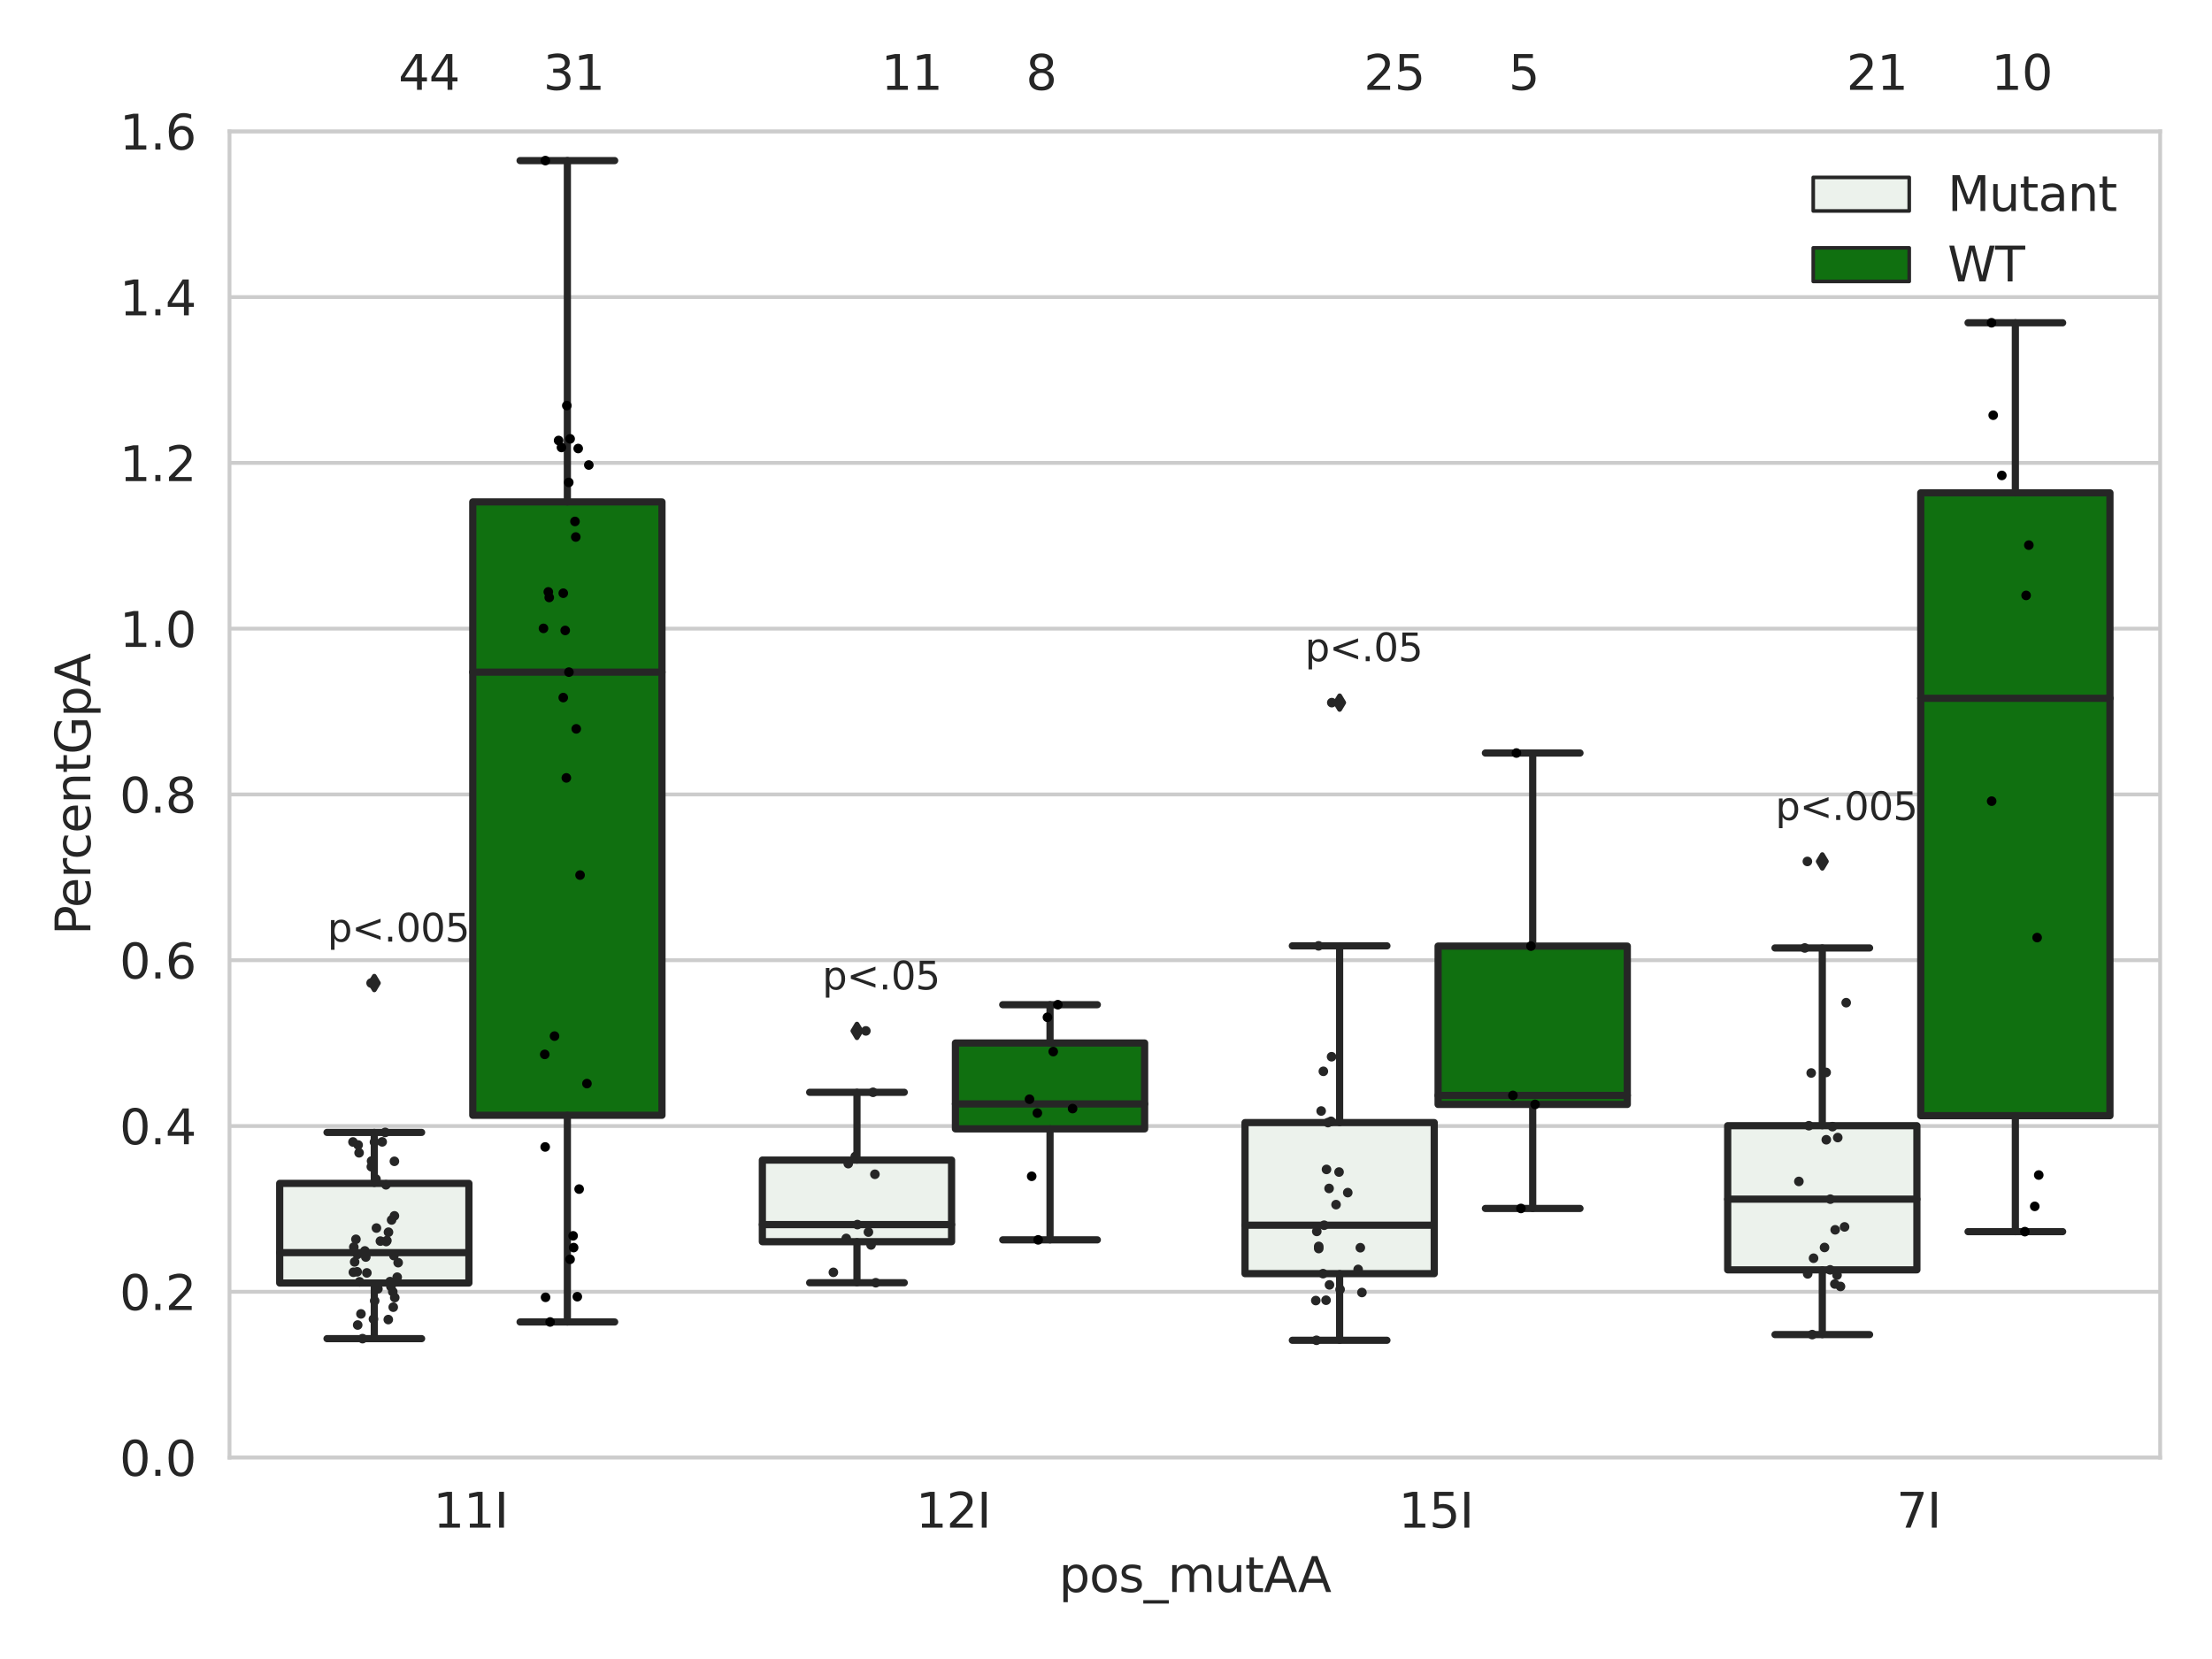 <?xml version="1.0" encoding="utf-8" standalone="no"?>
<!DOCTYPE svg PUBLIC "-//W3C//DTD SVG 1.1//EN"
  "http://www.w3.org/Graphics/SVG/1.1/DTD/svg11.dtd">
<svg xmlns:xlink="http://www.w3.org/1999/xlink" width="460.8pt" height="345.6pt" viewBox="0 0 460.8 345.6" xmlns="http://www.w3.org/2000/svg" version="1.1">
 <defs>
  <style type="text/css">*{stroke-linejoin: round; stroke-linecap: butt}</style>
 </defs>
 <g id="figure_1">
  <g id="patch_1">
   <path d="M 0 345.6 
L 460.8 345.6 
L 460.8 0 
L 0 0 
z
" style="fill: #ffffff"/>
  </g>
  <g id="axes_1">
   <g id="patch_2">
    <path d="M 47.81 303.64 
L 450 303.64 
L 450 27.354 
L 47.81 27.354 
z
" style="fill: #ffffff"/>
   </g>
   <g id="matplotlib.axis_1">
    <g id="xtick_1">
     <g id="text_1">
      <!-- 11I -->
      <g style="fill: #262626" transform="translate(90.246 318.238)scale(0.1 -0.1)">
       <defs>
        <path id="DejaVuSans-31" d="M 794 531 
L 1825 531 
L 1825 4091 
L 703 3866 
L 703 4441 
L 1819 4666 
L 2450 4666 
L 2450 531 
L 3481 531 
L 3481 0 
L 794 0 
L 794 531 
z
" transform="scale(0.016)"/>
        <path id="DejaVuSans-49" d="M 628 4666 
L 1259 4666 
L 1259 0 
L 628 0 
L 628 4666 
z
" transform="scale(0.016)"/>
       </defs>
       <use xlink:href="#DejaVuSans-31"/>
       <use xlink:href="#DejaVuSans-31" x="63.623"/>
       <use xlink:href="#DejaVuSans-49" x="127.246"/>
      </g>
     </g>
    </g>
    <g id="xtick_2">
     <g id="text_2">
      <!-- 12I -->
      <g style="fill: #262626" transform="translate(190.794 318.238)scale(0.1 -0.1)">
       <defs>
        <path id="DejaVuSans-32" d="M 1228 531 
L 3431 531 
L 3431 0 
L 469 0 
L 469 531 
Q 828 903 1448 1529 
Q 2069 2156 2228 2338 
Q 2531 2678 2651 2914 
Q 2772 3150 2772 3378 
Q 2772 3750 2511 3984 
Q 2250 4219 1831 4219 
Q 1534 4219 1204 4116 
Q 875 4013 500 3803 
L 500 4441 
Q 881 4594 1212 4672 
Q 1544 4750 1819 4750 
Q 2544 4750 2975 4387 
Q 3406 4025 3406 3419 
Q 3406 3131 3298 2873 
Q 3191 2616 2906 2266 
Q 2828 2175 2409 1742 
Q 1991 1309 1228 531 
z
" transform="scale(0.016)"/>
       </defs>
       <use xlink:href="#DejaVuSans-31"/>
       <use xlink:href="#DejaVuSans-32" x="63.623"/>
       <use xlink:href="#DejaVuSans-49" x="127.246"/>
      </g>
     </g>
    </g>
    <g id="xtick_3">
     <g id="text_3">
      <!-- 15I -->
      <g style="fill: #262626" transform="translate(291.341 318.238)scale(0.1 -0.1)">
       <defs>
        <path id="DejaVuSans-35" d="M 691 4666 
L 3169 4666 
L 3169 4134 
L 1269 4134 
L 1269 2991 
Q 1406 3038 1543 3061 
Q 1681 3084 1819 3084 
Q 2600 3084 3056 2656 
Q 3513 2228 3513 1497 
Q 3513 744 3044 326 
Q 2575 -91 1722 -91 
Q 1428 -91 1123 -41 
Q 819 9 494 109 
L 494 744 
Q 775 591 1075 516 
Q 1375 441 1709 441 
Q 2250 441 2565 725 
Q 2881 1009 2881 1497 
Q 2881 1984 2565 2268 
Q 2250 2553 1709 2553 
Q 1456 2553 1204 2497 
Q 953 2441 691 2322 
L 691 4666 
z
" transform="scale(0.016)"/>
       </defs>
       <use xlink:href="#DejaVuSans-31"/>
       <use xlink:href="#DejaVuSans-35" x="63.623"/>
       <use xlink:href="#DejaVuSans-49" x="127.246"/>
      </g>
     </g>
    </g>
    <g id="xtick_4">
     <g id="text_4">
      <!-- 7I -->
      <g style="fill: #262626" transform="translate(395.07 318.238)scale(0.1 -0.1)">
       <defs>
        <path id="DejaVuSans-37" d="M 525 4666 
L 3525 4666 
L 3525 4397 
L 1831 0 
L 1172 0 
L 2766 4134 
L 525 4134 
L 525 4666 
z
" transform="scale(0.016)"/>
       </defs>
       <use xlink:href="#DejaVuSans-37"/>
       <use xlink:href="#DejaVuSans-49" x="63.623"/>
      </g>
     </g>
    </g>
    <g id="text_5">
     <!-- pos_mutAA -->
     <g style="fill: #262626" transform="translate(220.589 331.638)scale(0.1 -0.1)">
      <defs>
       <path id="DejaVuSans-70" d="M 1159 525 
L 1159 -1331 
L 581 -1331 
L 581 3500 
L 1159 3500 
L 1159 2969 
Q 1341 3281 1617 3432 
Q 1894 3584 2278 3584 
Q 2916 3584 3314 3078 
Q 3713 2572 3713 1747 
Q 3713 922 3314 415 
Q 2916 -91 2278 -91 
Q 1894 -91 1617 61 
Q 1341 213 1159 525 
z
M 3116 1747 
Q 3116 2381 2855 2742 
Q 2594 3103 2138 3103 
Q 1681 3103 1420 2742 
Q 1159 2381 1159 1747 
Q 1159 1113 1420 752 
Q 1681 391 2138 391 
Q 2594 391 2855 752 
Q 3116 1113 3116 1747 
z
" transform="scale(0.016)"/>
       <path id="DejaVuSans-6f" d="M 1959 3097 
Q 1497 3097 1228 2736 
Q 959 2375 959 1747 
Q 959 1119 1226 758 
Q 1494 397 1959 397 
Q 2419 397 2687 759 
Q 2956 1122 2956 1747 
Q 2956 2369 2687 2733 
Q 2419 3097 1959 3097 
z
M 1959 3584 
Q 2709 3584 3137 3096 
Q 3566 2609 3566 1747 
Q 3566 888 3137 398 
Q 2709 -91 1959 -91 
Q 1206 -91 779 398 
Q 353 888 353 1747 
Q 353 2609 779 3096 
Q 1206 3584 1959 3584 
z
" transform="scale(0.016)"/>
       <path id="DejaVuSans-73" d="M 2834 3397 
L 2834 2853 
Q 2591 2978 2328 3040 
Q 2066 3103 1784 3103 
Q 1356 3103 1142 2972 
Q 928 2841 928 2578 
Q 928 2378 1081 2264 
Q 1234 2150 1697 2047 
L 1894 2003 
Q 2506 1872 2764 1633 
Q 3022 1394 3022 966 
Q 3022 478 2636 193 
Q 2250 -91 1575 -91 
Q 1294 -91 989 -36 
Q 684 19 347 128 
L 347 722 
Q 666 556 975 473 
Q 1284 391 1588 391 
Q 1994 391 2212 530 
Q 2431 669 2431 922 
Q 2431 1156 2273 1281 
Q 2116 1406 1581 1522 
L 1381 1569 
Q 847 1681 609 1914 
Q 372 2147 372 2553 
Q 372 3047 722 3315 
Q 1072 3584 1716 3584 
Q 2034 3584 2315 3537 
Q 2597 3491 2834 3397 
z
" transform="scale(0.016)"/>
       <path id="DejaVuSans-5f" d="M 3263 -1063 
L 3263 -1509 
L -63 -1509 
L -63 -1063 
L 3263 -1063 
z
" transform="scale(0.016)"/>
       <path id="DejaVuSans-6d" d="M 3328 2828 
Q 3544 3216 3844 3400 
Q 4144 3584 4550 3584 
Q 5097 3584 5394 3201 
Q 5691 2819 5691 2113 
L 5691 0 
L 5113 0 
L 5113 2094 
Q 5113 2597 4934 2840 
Q 4756 3084 4391 3084 
Q 3944 3084 3684 2787 
Q 3425 2491 3425 1978 
L 3425 0 
L 2847 0 
L 2847 2094 
Q 2847 2600 2669 2842 
Q 2491 3084 2119 3084 
Q 1678 3084 1418 2786 
Q 1159 2488 1159 1978 
L 1159 0 
L 581 0 
L 581 3500 
L 1159 3500 
L 1159 2956 
Q 1356 3278 1631 3431 
Q 1906 3584 2284 3584 
Q 2666 3584 2933 3390 
Q 3200 3197 3328 2828 
z
" transform="scale(0.016)"/>
       <path id="DejaVuSans-75" d="M 544 1381 
L 544 3500 
L 1119 3500 
L 1119 1403 
Q 1119 906 1312 657 
Q 1506 409 1894 409 
Q 2359 409 2629 706 
Q 2900 1003 2900 1516 
L 2900 3500 
L 3475 3500 
L 3475 0 
L 2900 0 
L 2900 538 
Q 2691 219 2414 64 
Q 2138 -91 1772 -91 
Q 1169 -91 856 284 
Q 544 659 544 1381 
z
M 1991 3584 
L 1991 3584 
z
" transform="scale(0.016)"/>
       <path id="DejaVuSans-74" d="M 1172 4494 
L 1172 3500 
L 2356 3500 
L 2356 3053 
L 1172 3053 
L 1172 1153 
Q 1172 725 1289 603 
Q 1406 481 1766 481 
L 2356 481 
L 2356 0 
L 1766 0 
Q 1100 0 847 248 
Q 594 497 594 1153 
L 594 3053 
L 172 3053 
L 172 3500 
L 594 3500 
L 594 4494 
L 1172 4494 
z
" transform="scale(0.016)"/>
       <path id="DejaVuSans-41" d="M 2188 4044 
L 1331 1722 
L 3047 1722 
L 2188 4044 
z
M 1831 4666 
L 2547 4666 
L 4325 0 
L 3669 0 
L 3244 1197 
L 1141 1197 
L 716 0 
L 50 0 
L 1831 4666 
z
" transform="scale(0.016)"/>
      </defs>
      <use xlink:href="#DejaVuSans-70"/>
      <use xlink:href="#DejaVuSans-6f" x="63.477"/>
      <use xlink:href="#DejaVuSans-73" x="124.658"/>
      <use xlink:href="#DejaVuSans-5f" x="176.758"/>
      <use xlink:href="#DejaVuSans-6d" x="226.758"/>
      <use xlink:href="#DejaVuSans-75" x="324.17"/>
      <use xlink:href="#DejaVuSans-74" x="387.549"/>
      <use xlink:href="#DejaVuSans-41" x="426.758"/>
      <use xlink:href="#DejaVuSans-41" x="497.916"/>
     </g>
    </g>
   </g>
   <g id="matplotlib.axis_2">
    <g id="ytick_1">
     <g id="line2d_1">
      <path d="M 47.81 303.64 
L 450 303.64 
" clip-path="url(#pee299636f4)" style="fill: none; stroke: #cccccc; stroke-width: 0.8; stroke-linecap: round"/>
     </g>
     <g id="text_6">
      <!-- 0.0 -->
      <g style="fill: #262626" transform="translate(24.907 307.439)scale(0.1 -0.1)">
       <defs>
        <path id="DejaVuSans-30" d="M 2034 4250 
Q 1547 4250 1301 3770 
Q 1056 3291 1056 2328 
Q 1056 1369 1301 889 
Q 1547 409 2034 409 
Q 2525 409 2770 889 
Q 3016 1369 3016 2328 
Q 3016 3291 2770 3770 
Q 2525 4250 2034 4250 
z
M 2034 4750 
Q 2819 4750 3233 4129 
Q 3647 3509 3647 2328 
Q 3647 1150 3233 529 
Q 2819 -91 2034 -91 
Q 1250 -91 836 529 
Q 422 1150 422 2328 
Q 422 3509 836 4129 
Q 1250 4750 2034 4750 
z
" transform="scale(0.016)"/>
        <path id="DejaVuSans-2e" d="M 684 794 
L 1344 794 
L 1344 0 
L 684 0 
L 684 794 
z
" transform="scale(0.016)"/>
       </defs>
       <use xlink:href="#DejaVuSans-30"/>
       <use xlink:href="#DejaVuSans-2e" x="63.623"/>
       <use xlink:href="#DejaVuSans-30" x="95.41"/>
      </g>
     </g>
    </g>
    <g id="ytick_2">
     <g id="line2d_2">
      <path d="M 47.81 269.104 
L 450 269.104 
" clip-path="url(#pee299636f4)" style="fill: none; stroke: #cccccc; stroke-width: 0.8; stroke-linecap: round"/>
     </g>
     <g id="text_7">
      <!-- 0.2 -->
      <g style="fill: #262626" transform="translate(24.907 272.903)scale(0.1 -0.1)">
       <use xlink:href="#DejaVuSans-30"/>
       <use xlink:href="#DejaVuSans-2e" x="63.623"/>
       <use xlink:href="#DejaVuSans-32" x="95.41"/>
      </g>
     </g>
    </g>
    <g id="ytick_3">
     <g id="line2d_3">
      <path d="M 47.81 234.568 
L 450 234.568 
" clip-path="url(#pee299636f4)" style="fill: none; stroke: #cccccc; stroke-width: 0.8; stroke-linecap: round"/>
     </g>
     <g id="text_8">
      <!-- 0.4 -->
      <g style="fill: #262626" transform="translate(24.907 238.368)scale(0.1 -0.1)">
       <defs>
        <path id="DejaVuSans-34" d="M 2419 4116 
L 825 1625 
L 2419 1625 
L 2419 4116 
z
M 2253 4666 
L 3047 4666 
L 3047 1625 
L 3713 1625 
L 3713 1100 
L 3047 1100 
L 3047 0 
L 2419 0 
L 2419 1100 
L 313 1100 
L 313 1709 
L 2253 4666 
z
" transform="scale(0.016)"/>
       </defs>
       <use xlink:href="#DejaVuSans-30"/>
       <use xlink:href="#DejaVuSans-2e" x="63.623"/>
       <use xlink:href="#DejaVuSans-34" x="95.41"/>
      </g>
     </g>
    </g>
    <g id="ytick_4">
     <g id="line2d_4">
      <path d="M 47.81 200.033 
L 450 200.033 
" clip-path="url(#pee299636f4)" style="fill: none; stroke: #cccccc; stroke-width: 0.8; stroke-linecap: round"/>
     </g>
     <g id="text_9">
      <!-- 0.6 -->
      <g style="fill: #262626" transform="translate(24.907 203.832)scale(0.1 -0.1)">
       <defs>
        <path id="DejaVuSans-36" d="M 2113 2584 
Q 1688 2584 1439 2293 
Q 1191 2003 1191 1497 
Q 1191 994 1439 701 
Q 1688 409 2113 409 
Q 2538 409 2786 701 
Q 3034 994 3034 1497 
Q 3034 2003 2786 2293 
Q 2538 2584 2113 2584 
z
M 3366 4563 
L 3366 3988 
Q 3128 4100 2886 4159 
Q 2644 4219 2406 4219 
Q 1781 4219 1451 3797 
Q 1122 3375 1075 2522 
Q 1259 2794 1537 2939 
Q 1816 3084 2150 3084 
Q 2853 3084 3261 2657 
Q 3669 2231 3669 1497 
Q 3669 778 3244 343 
Q 2819 -91 2113 -91 
Q 1303 -91 875 529 
Q 447 1150 447 2328 
Q 447 3434 972 4092 
Q 1497 4750 2381 4750 
Q 2619 4750 2861 4703 
Q 3103 4656 3366 4563 
z
" transform="scale(0.016)"/>
       </defs>
       <use xlink:href="#DejaVuSans-30"/>
       <use xlink:href="#DejaVuSans-2e" x="63.623"/>
       <use xlink:href="#DejaVuSans-36" x="95.41"/>
      </g>
     </g>
    </g>
    <g id="ytick_5">
     <g id="line2d_5">
      <path d="M 47.81 165.497 
L 450 165.497 
" clip-path="url(#pee299636f4)" style="fill: none; stroke: #cccccc; stroke-width: 0.8; stroke-linecap: round"/>
     </g>
     <g id="text_10">
      <!-- 0.8 -->
      <g style="fill: #262626" transform="translate(24.907 169.296)scale(0.1 -0.1)">
       <defs>
        <path id="DejaVuSans-38" d="M 2034 2216 
Q 1584 2216 1326 1975 
Q 1069 1734 1069 1313 
Q 1069 891 1326 650 
Q 1584 409 2034 409 
Q 2484 409 2743 651 
Q 3003 894 3003 1313 
Q 3003 1734 2745 1975 
Q 2488 2216 2034 2216 
z
M 1403 2484 
Q 997 2584 770 2862 
Q 544 3141 544 3541 
Q 544 4100 942 4425 
Q 1341 4750 2034 4750 
Q 2731 4750 3128 4425 
Q 3525 4100 3525 3541 
Q 3525 3141 3298 2862 
Q 3072 2584 2669 2484 
Q 3125 2378 3379 2068 
Q 3634 1759 3634 1313 
Q 3634 634 3220 271 
Q 2806 -91 2034 -91 
Q 1263 -91 848 271 
Q 434 634 434 1313 
Q 434 1759 690 2068 
Q 947 2378 1403 2484 
z
M 1172 3481 
Q 1172 3119 1398 2916 
Q 1625 2713 2034 2713 
Q 2441 2713 2670 2916 
Q 2900 3119 2900 3481 
Q 2900 3844 2670 4047 
Q 2441 4250 2034 4250 
Q 1625 4250 1398 4047 
Q 1172 3844 1172 3481 
z
" transform="scale(0.016)"/>
       </defs>
       <use xlink:href="#DejaVuSans-30"/>
       <use xlink:href="#DejaVuSans-2e" x="63.623"/>
       <use xlink:href="#DejaVuSans-38" x="95.41"/>
      </g>
     </g>
    </g>
    <g id="ytick_6">
     <g id="line2d_6">
      <path d="M 47.81 130.961 
L 450 130.961 
" clip-path="url(#pee299636f4)" style="fill: none; stroke: #cccccc; stroke-width: 0.8; stroke-linecap: round"/>
     </g>
     <g id="text_11">
      <!-- 1.0 -->
      <g style="fill: #262626" transform="translate(24.907 134.76)scale(0.1 -0.1)">
       <use xlink:href="#DejaVuSans-31"/>
       <use xlink:href="#DejaVuSans-2e" x="63.623"/>
       <use xlink:href="#DejaVuSans-30" x="95.41"/>
      </g>
     </g>
    </g>
    <g id="ytick_7">
     <g id="line2d_7">
      <path d="M 47.81 96.425 
L 450 96.425 
" clip-path="url(#pee299636f4)" style="fill: none; stroke: #cccccc; stroke-width: 0.8; stroke-linecap: round"/>
     </g>
     <g id="text_12">
      <!-- 1.2 -->
      <g style="fill: #262626" transform="translate(24.907 100.225)scale(0.1 -0.1)">
       <use xlink:href="#DejaVuSans-31"/>
       <use xlink:href="#DejaVuSans-2e" x="63.623"/>
       <use xlink:href="#DejaVuSans-32" x="95.41"/>
      </g>
     </g>
    </g>
    <g id="ytick_8">
     <g id="line2d_8">
      <path d="M 47.81 61.89 
L 450 61.89 
" clip-path="url(#pee299636f4)" style="fill: none; stroke: #cccccc; stroke-width: 0.8; stroke-linecap: round"/>
     </g>
     <g id="text_13">
      <!-- 1.4 -->
      <g style="fill: #262626" transform="translate(24.907 65.689)scale(0.1 -0.1)">
       <use xlink:href="#DejaVuSans-31"/>
       <use xlink:href="#DejaVuSans-2e" x="63.623"/>
       <use xlink:href="#DejaVuSans-34" x="95.41"/>
      </g>
     </g>
    </g>
    <g id="ytick_9">
     <g id="line2d_9">
      <path d="M 47.81 27.354 
L 450 27.354 
" clip-path="url(#pee299636f4)" style="fill: none; stroke: #cccccc; stroke-width: 0.8; stroke-linecap: round"/>
     </g>
     <g id="text_14">
      <!-- 1.6 -->
      <g style="fill: #262626" transform="translate(24.907 31.153)scale(0.1 -0.1)">
       <use xlink:href="#DejaVuSans-31"/>
       <use xlink:href="#DejaVuSans-2e" x="63.623"/>
       <use xlink:href="#DejaVuSans-36" x="95.41"/>
      </g>
     </g>
    </g>
    <g id="text_15">
     <!-- PercentGpA -->
     <g style="fill: #262626" transform="translate(18.827 194.774)rotate(-90)scale(0.1 -0.1)">
      <defs>
       <path id="DejaVuSans-50" d="M 1259 4147 
L 1259 2394 
L 2053 2394 
Q 2494 2394 2734 2622 
Q 2975 2850 2975 3272 
Q 2975 3691 2734 3919 
Q 2494 4147 2053 4147 
L 1259 4147 
z
M 628 4666 
L 2053 4666 
Q 2838 4666 3239 4311 
Q 3641 3956 3641 3272 
Q 3641 2581 3239 2228 
Q 2838 1875 2053 1875 
L 1259 1875 
L 1259 0 
L 628 0 
L 628 4666 
z
" transform="scale(0.016)"/>
       <path id="DejaVuSans-65" d="M 3597 1894 
L 3597 1613 
L 953 1613 
Q 991 1019 1311 708 
Q 1631 397 2203 397 
Q 2534 397 2845 478 
Q 3156 559 3463 722 
L 3463 178 
Q 3153 47 2828 -22 
Q 2503 -91 2169 -91 
Q 1331 -91 842 396 
Q 353 884 353 1716 
Q 353 2575 817 3079 
Q 1281 3584 2069 3584 
Q 2775 3584 3186 3129 
Q 3597 2675 3597 1894 
z
M 3022 2063 
Q 3016 2534 2758 2815 
Q 2500 3097 2075 3097 
Q 1594 3097 1305 2825 
Q 1016 2553 972 2059 
L 3022 2063 
z
" transform="scale(0.016)"/>
       <path id="DejaVuSans-72" d="M 2631 2963 
Q 2534 3019 2420 3045 
Q 2306 3072 2169 3072 
Q 1681 3072 1420 2755 
Q 1159 2438 1159 1844 
L 1159 0 
L 581 0 
L 581 3500 
L 1159 3500 
L 1159 2956 
Q 1341 3275 1631 3429 
Q 1922 3584 2338 3584 
Q 2397 3584 2469 3576 
Q 2541 3569 2628 3553 
L 2631 2963 
z
" transform="scale(0.016)"/>
       <path id="DejaVuSans-63" d="M 3122 3366 
L 3122 2828 
Q 2878 2963 2633 3030 
Q 2388 3097 2138 3097 
Q 1578 3097 1268 2742 
Q 959 2388 959 1747 
Q 959 1106 1268 751 
Q 1578 397 2138 397 
Q 2388 397 2633 464 
Q 2878 531 3122 666 
L 3122 134 
Q 2881 22 2623 -34 
Q 2366 -91 2075 -91 
Q 1284 -91 818 406 
Q 353 903 353 1747 
Q 353 2603 823 3093 
Q 1294 3584 2113 3584 
Q 2378 3584 2631 3529 
Q 2884 3475 3122 3366 
z
" transform="scale(0.016)"/>
       <path id="DejaVuSans-6e" d="M 3513 2113 
L 3513 0 
L 2938 0 
L 2938 2094 
Q 2938 2591 2744 2837 
Q 2550 3084 2163 3084 
Q 1697 3084 1428 2787 
Q 1159 2491 1159 1978 
L 1159 0 
L 581 0 
L 581 3500 
L 1159 3500 
L 1159 2956 
Q 1366 3272 1645 3428 
Q 1925 3584 2291 3584 
Q 2894 3584 3203 3211 
Q 3513 2838 3513 2113 
z
" transform="scale(0.016)"/>
       <path id="DejaVuSans-47" d="M 3809 666 
L 3809 1919 
L 2778 1919 
L 2778 2438 
L 4434 2438 
L 4434 434 
Q 4069 175 3628 42 
Q 3188 -91 2688 -91 
Q 1594 -91 976 548 
Q 359 1188 359 2328 
Q 359 3472 976 4111 
Q 1594 4750 2688 4750 
Q 3144 4750 3555 4637 
Q 3966 4525 4313 4306 
L 4313 3634 
Q 3963 3931 3569 4081 
Q 3175 4231 2741 4231 
Q 1884 4231 1454 3753 
Q 1025 3275 1025 2328 
Q 1025 1384 1454 906 
Q 1884 428 2741 428 
Q 3075 428 3337 486 
Q 3600 544 3809 666 
z
" transform="scale(0.016)"/>
      </defs>
      <use xlink:href="#DejaVuSans-50"/>
      <use xlink:href="#DejaVuSans-65" x="56.678"/>
      <use xlink:href="#DejaVuSans-72" x="118.201"/>
      <use xlink:href="#DejaVuSans-63" x="157.064"/>
      <use xlink:href="#DejaVuSans-65" x="212.045"/>
      <use xlink:href="#DejaVuSans-6e" x="273.568"/>
      <use xlink:href="#DejaVuSans-74" x="336.947"/>
      <use xlink:href="#DejaVuSans-47" x="376.156"/>
      <use xlink:href="#DejaVuSans-70" x="453.646"/>
      <use xlink:href="#DejaVuSans-41" x="517.123"/>
     </g>
    </g>
   </g>
   <g id="patch_3">
    <path d="M 58.267 267.274 
L 97.682 267.274 
L 97.682 246.518 
L 58.267 246.518 
L 58.267 267.274 
z
" clip-path="url(#pee299636f4)" style="fill: #ecf2ec; stroke: #262626; stroke-width: 1.5; stroke-linejoin: miter"/>
   </g>
   <g id="patch_4">
    <path d="M 98.486 232.332 
L 137.901 232.332 
L 137.901 104.562 
L 98.486 104.562 
L 98.486 232.332 
z
" clip-path="url(#pee299636f4)" style="fill: #107010; stroke: #262626; stroke-width: 1.5; stroke-linejoin: miter"/>
   </g>
   <g id="patch_5">
    <path d="M 158.814 258.668 
L 198.229 258.668 
L 198.229 241.666 
L 158.814 241.666 
L 158.814 258.668 
z
" clip-path="url(#pee299636f4)" style="fill: #ecf2ec; stroke: #262626; stroke-width: 1.5; stroke-linejoin: miter"/>
   </g>
   <g id="patch_6">
    <path d="M 199.033 235.162 
L 238.448 235.162 
L 238.448 217.279 
L 199.033 217.279 
L 199.033 235.162 
z
" clip-path="url(#pee299636f4)" style="fill: #107010; stroke: #262626; stroke-width: 1.5; stroke-linejoin: miter"/>
   </g>
   <g id="patch_7">
    <path d="M 259.362 265.324 
L 298.777 265.324 
L 298.777 233.858 
L 259.362 233.858 
L 259.362 265.324 
z
" clip-path="url(#pee299636f4)" style="fill: #ecf2ec; stroke: #262626; stroke-width: 1.5; stroke-linejoin: miter"/>
   </g>
   <g id="patch_8">
    <path d="M 299.581 230.069 
L 338.996 230.069 
L 338.996 197.09 
L 299.581 197.09 
L 299.581 230.069 
z
" clip-path="url(#pee299636f4)" style="fill: #107010; stroke: #262626; stroke-width: 1.5; stroke-linejoin: miter"/>
   </g>
   <g id="patch_9">
    <path d="M 359.909 264.532 
L 399.324 264.532 
L 399.324 234.504 
L 359.909 234.504 
L 359.909 264.532 
z
" clip-path="url(#pee299636f4)" style="fill: #ecf2ec; stroke: #262626; stroke-width: 1.5; stroke-linejoin: miter"/>
   </g>
   <g id="patch_10">
    <path d="M 400.128 232.415 
L 439.543 232.415 
L 439.543 102.669 
L 400.128 102.669 
L 400.128 232.415 
z
" clip-path="url(#pee299636f4)" style="fill: #107010; stroke: #262626; stroke-width: 1.5; stroke-linejoin: miter"/>
   </g>
   <g id="patch_11">
    <path d="M 98.084 303.64 
L 98.084 303.64 
L 98.084 303.64 
L 98.084 303.64 
z
" clip-path="url(#pee299636f4)" style="fill: #ecf2ec; stroke: #262626; stroke-width: 0.75; stroke-linejoin: miter"/>
   </g>
   <g id="patch_12">
    <path d="M 98.084 303.64 
L 98.084 303.64 
L 98.084 303.64 
L 98.084 303.64 
z
" clip-path="url(#pee299636f4)" style="fill: #107010; stroke: #262626; stroke-width: 0.75; stroke-linejoin: miter"/>
   </g>
   <g id="PathCollection_1"/>
   <g id="PathCollection_2"/>
   <g id="line2d_10">
    <path d="M 77.974 267.274 
L 77.974 278.864 
" clip-path="url(#pee299636f4)" style="fill: none; stroke: #262626; stroke-width: 1.5; stroke-linecap: round"/>
   </g>
   <g id="line2d_11">
    <path d="M 77.974 246.518 
L 77.974 235.901 
" clip-path="url(#pee299636f4)" style="fill: none; stroke: #262626; stroke-width: 1.5; stroke-linecap: round"/>
   </g>
   <g id="line2d_12">
    <path d="M 68.121 278.864 
L 87.828 278.864 
" clip-path="url(#pee299636f4)" style="fill: none; stroke: #262626; stroke-width: 1.5; stroke-linecap: round"/>
   </g>
   <g id="line2d_13">
    <path d="M 68.121 235.901 
L 87.828 235.901 
" clip-path="url(#pee299636f4)" style="fill: none; stroke: #262626; stroke-width: 1.5; stroke-linecap: round"/>
   </g>
   <g id="line2d_14">
    <defs>
     <path id="m63a094ad8f" d="M -0 1.414 
L 0.849 0 
L 0 -1.414 
L -0.849 -0 
z
" style="stroke: #262626; stroke-linejoin: miter"/>
    </defs>
    <g clip-path="url(#pee299636f4)">
     <use xlink:href="#m63a094ad8f" x="77.974" y="204.786" style="fill: #262626; stroke: #262626; stroke-linejoin: miter"/>
    </g>
   </g>
   <g id="line2d_15">
    <path d="M 118.193 232.332 
L 118.193 275.391 
" clip-path="url(#pee299636f4)" style="fill: none; stroke: #262626; stroke-width: 1.5; stroke-linecap: round"/>
   </g>
   <g id="line2d_16">
    <path d="M 118.193 104.562 
L 118.193 33.455 
" clip-path="url(#pee299636f4)" style="fill: none; stroke: #262626; stroke-width: 1.5; stroke-linecap: round"/>
   </g>
   <g id="line2d_17">
    <path d="M 108.34 275.391 
L 128.047 275.391 
" clip-path="url(#pee299636f4)" style="fill: none; stroke: #262626; stroke-width: 1.5; stroke-linecap: round"/>
   </g>
   <g id="line2d_18">
    <path d="M 108.34 33.455 
L 128.047 33.455 
" clip-path="url(#pee299636f4)" style="fill: none; stroke: #262626; stroke-width: 1.5; stroke-linecap: round"/>
   </g>
   <g id="line2d_19"/>
   <g id="line2d_20">
    <path d="M 178.522 258.668 
L 178.522 267.217 
" clip-path="url(#pee299636f4)" style="fill: none; stroke: #262626; stroke-width: 1.5; stroke-linecap: round"/>
   </g>
   <g id="line2d_21">
    <path d="M 178.522 241.666 
L 178.522 227.545 
" clip-path="url(#pee299636f4)" style="fill: none; stroke: #262626; stroke-width: 1.5; stroke-linecap: round"/>
   </g>
   <g id="line2d_22">
    <path d="M 168.668 267.217 
L 188.375 267.217 
" clip-path="url(#pee299636f4)" style="fill: none; stroke: #262626; stroke-width: 1.5; stroke-linecap: round"/>
   </g>
   <g id="line2d_23">
    <path d="M 168.668 227.545 
L 188.375 227.545 
" clip-path="url(#pee299636f4)" style="fill: none; stroke: #262626; stroke-width: 1.5; stroke-linecap: round"/>
   </g>
   <g id="line2d_24">
    <g clip-path="url(#pee299636f4)">
     <use xlink:href="#m63a094ad8f" x="178.522" y="214.756" style="fill: #262626; stroke: #262626; stroke-linejoin: miter"/>
    </g>
   </g>
   <g id="line2d_25">
    <path d="M 218.741 235.162 
L 218.741 258.284 
" clip-path="url(#pee299636f4)" style="fill: none; stroke: #262626; stroke-width: 1.5; stroke-linecap: round"/>
   </g>
   <g id="line2d_26">
    <path d="M 218.741 217.279 
L 218.741 209.296 
" clip-path="url(#pee299636f4)" style="fill: none; stroke: #262626; stroke-width: 1.5; stroke-linecap: round"/>
   </g>
   <g id="line2d_27">
    <path d="M 208.887 258.284 
L 228.594 258.284 
" clip-path="url(#pee299636f4)" style="fill: none; stroke: #262626; stroke-width: 1.5; stroke-linecap: round"/>
   </g>
   <g id="line2d_28">
    <path d="M 208.887 209.296 
L 228.594 209.296 
" clip-path="url(#pee299636f4)" style="fill: none; stroke: #262626; stroke-width: 1.5; stroke-linecap: round"/>
   </g>
   <g id="line2d_29"/>
   <g id="line2d_30">
    <path d="M 279.069 265.324 
L 279.069 279.208 
" clip-path="url(#pee299636f4)" style="fill: none; stroke: #262626; stroke-width: 1.5; stroke-linecap: round"/>
   </g>
   <g id="line2d_31">
    <path d="M 279.069 233.858 
L 279.069 197.038 
" clip-path="url(#pee299636f4)" style="fill: none; stroke: #262626; stroke-width: 1.5; stroke-linecap: round"/>
   </g>
   <g id="line2d_32">
    <path d="M 269.216 279.208 
L 288.923 279.208 
" clip-path="url(#pee299636f4)" style="fill: none; stroke: #262626; stroke-width: 1.5; stroke-linecap: round"/>
   </g>
   <g id="line2d_33">
    <path d="M 269.216 197.038 
L 288.923 197.038 
" clip-path="url(#pee299636f4)" style="fill: none; stroke: #262626; stroke-width: 1.5; stroke-linecap: round"/>
   </g>
   <g id="line2d_34">
    <g clip-path="url(#pee299636f4)">
     <use xlink:href="#m63a094ad8f" x="279.069" y="146.371" style="fill: #262626; stroke: #262626; stroke-linejoin: miter"/>
    </g>
   </g>
   <g id="line2d_35">
    <path d="M 319.288 230.069 
L 319.288 251.744 
" clip-path="url(#pee299636f4)" style="fill: none; stroke: #262626; stroke-width: 1.5; stroke-linecap: round"/>
   </g>
   <g id="line2d_36">
    <path d="M 319.288 197.09 
L 319.288 156.867 
" clip-path="url(#pee299636f4)" style="fill: none; stroke: #262626; stroke-width: 1.5; stroke-linecap: round"/>
   </g>
   <g id="line2d_37">
    <path d="M 309.435 251.744 
L 329.142 251.744 
" clip-path="url(#pee299636f4)" style="fill: none; stroke: #262626; stroke-width: 1.5; stroke-linecap: round"/>
   </g>
   <g id="line2d_38">
    <path d="M 309.435 156.867 
L 329.142 156.867 
" clip-path="url(#pee299636f4)" style="fill: none; stroke: #262626; stroke-width: 1.5; stroke-linecap: round"/>
   </g>
   <g id="line2d_39"/>
   <g id="line2d_40">
    <path d="M 379.617 264.532 
L 379.617 278.019 
" clip-path="url(#pee299636f4)" style="fill: none; stroke: #262626; stroke-width: 1.5; stroke-linecap: round"/>
   </g>
   <g id="line2d_41">
    <path d="M 379.617 234.504 
L 379.617 197.478 
" clip-path="url(#pee299636f4)" style="fill: none; stroke: #262626; stroke-width: 1.5; stroke-linecap: round"/>
   </g>
   <g id="line2d_42">
    <path d="M 369.763 278.019 
L 389.47 278.019 
" clip-path="url(#pee299636f4)" style="fill: none; stroke: #262626; stroke-width: 1.5; stroke-linecap: round"/>
   </g>
   <g id="line2d_43">
    <path d="M 369.763 197.478 
L 389.47 197.478 
" clip-path="url(#pee299636f4)" style="fill: none; stroke: #262626; stroke-width: 1.5; stroke-linecap: round"/>
   </g>
   <g id="line2d_44">
    <g clip-path="url(#pee299636f4)">
     <use xlink:href="#m63a094ad8f" x="379.617" y="179.454" style="fill: #262626; stroke: #262626; stroke-linejoin: miter"/>
    </g>
   </g>
   <g id="line2d_45">
    <path d="M 419.836 232.415 
L 419.836 256.571 
" clip-path="url(#pee299636f4)" style="fill: none; stroke: #262626; stroke-width: 1.5; stroke-linecap: round"/>
   </g>
   <g id="line2d_46">
    <path d="M 419.836 102.669 
L 419.836 67.24 
" clip-path="url(#pee299636f4)" style="fill: none; stroke: #262626; stroke-width: 1.5; stroke-linecap: round"/>
   </g>
   <g id="line2d_47">
    <path d="M 409.982 256.571 
L 429.689 256.571 
" clip-path="url(#pee299636f4)" style="fill: none; stroke: #262626; stroke-width: 1.5; stroke-linecap: round"/>
   </g>
   <g id="line2d_48">
    <path d="M 409.982 67.24 
L 429.689 67.24 
" clip-path="url(#pee299636f4)" style="fill: none; stroke: #262626; stroke-width: 1.5; stroke-linecap: round"/>
   </g>
   <g id="line2d_49"/>
   <g id="line2d_50">
    <path d="M 58.267 260.951 
L 97.682 260.951 
" clip-path="url(#pee299636f4)" style="fill: none; stroke: #262626; stroke-width: 1.5; stroke-linecap: round"/>
   </g>
   <g id="line2d_51">
    <path d="M 98.486 140.017 
L 137.901 140.017 
" clip-path="url(#pee299636f4)" style="fill: none; stroke: #262626; stroke-width: 1.5; stroke-linecap: round"/>
   </g>
   <g id="line2d_52">
    <path d="M 158.814 255.105 
L 198.229 255.105 
" clip-path="url(#pee299636f4)" style="fill: none; stroke: #262626; stroke-width: 1.5; stroke-linecap: round"/>
   </g>
   <g id="line2d_53">
    <path d="M 199.033 229.966 
L 238.448 229.966 
" clip-path="url(#pee299636f4)" style="fill: none; stroke: #262626; stroke-width: 1.5; stroke-linecap: round"/>
   </g>
   <g id="line2d_54">
    <path d="M 259.362 255.238 
L 298.777 255.238 
" clip-path="url(#pee299636f4)" style="fill: none; stroke: #262626; stroke-width: 1.5; stroke-linecap: round"/>
   </g>
   <g id="line2d_55">
    <path d="M 299.581 228.19 
L 338.996 228.19 
" clip-path="url(#pee299636f4)" style="fill: none; stroke: #262626; stroke-width: 1.5; stroke-linecap: round"/>
   </g>
   <g id="line2d_56">
    <path d="M 359.909 249.806 
L 399.324 249.806 
" clip-path="url(#pee299636f4)" style="fill: none; stroke: #262626; stroke-width: 1.5; stroke-linecap: round"/>
   </g>
   <g id="line2d_57">
    <path d="M 400.128 145.465 
L 439.543 145.465 
" clip-path="url(#pee299636f4)" style="fill: none; stroke: #262626; stroke-width: 1.5; stroke-linecap: round"/>
   </g>
   <g id="patch_13">
    <path d="M 47.81 303.64 
L 47.81 27.354 
" style="fill: none; stroke: #cccccc; stroke-width: 0.8; stroke-linejoin: miter; stroke-linecap: square"/>
   </g>
   <g id="patch_14">
    <path d="M 450 303.64 
L 450 27.354 
" style="fill: none; stroke: #cccccc; stroke-width: 0.8; stroke-linejoin: miter; stroke-linecap: square"/>
   </g>
   <g id="patch_15">
    <path d="M 47.81 303.64 
L 450 303.64 
" style="fill: none; stroke: #cccccc; stroke-width: 0.8; stroke-linejoin: miter; stroke-linecap: square"/>
   </g>
   <g id="patch_16">
    <path d="M 47.81 27.354 
L 450 27.354 
" style="fill: none; stroke: #cccccc; stroke-width: 0.8; stroke-linejoin: miter; stroke-linecap: square"/>
   </g>
   <g id="PathCollection_3">
    <defs>
     <path id="C0_0_e74cac567e" d="M 0 1 
C 0.265 1 0.52 0.895 0.707 0.707 
C 0.895 0.52 1 0.265 1 -0 
C 1 -0.265 0.895 -0.52 0.707 -0.707 
C 0.52 -0.895 0.265 -1 0 -1 
C -0.265 -1 -0.52 -0.895 -0.707 -0.707 
C -0.895 -0.52 -1 -0.265 -1 0 
C -1 0.265 -0.895 0.52 -0.707 0.707 
C -0.52 0.895 -0.265 1 0 1 
z
"/>
    </defs>
    <g clip-path="url(#pee299636f4)">
     <use xlink:href="#C0_0_e74cac567e" x="79.615" y="237.872" style="fill: #262626"/>
    </g>
    <g clip-path="url(#pee299636f4)">
     <use xlink:href="#C0_0_e74cac567e" x="80.595" y="258.441" style="fill: #262626"/>
    </g>
    <g clip-path="url(#pee299636f4)">
     <use xlink:href="#C0_0_e74cac567e" x="80.244" y="235.901" style="fill: #262626"/>
    </g>
    <g clip-path="url(#pee299636f4)">
     <use xlink:href="#C0_0_e74cac567e" x="78.419" y="255.826" style="fill: #262626"/>
    </g>
    <g clip-path="url(#pee299636f4)">
     <use xlink:href="#C0_0_e74cac567e" x="73.531" y="237.893" style="fill: #262626"/>
    </g>
    <g clip-path="url(#pee299636f4)">
     <use xlink:href="#C0_0_e74cac567e" x="78.322" y="245.615" style="fill: #262626"/>
    </g>
    <g clip-path="url(#pee299636f4)">
     <use xlink:href="#C0_0_e74cac567e" x="74.513" y="276.024" style="fill: #262626"/>
    </g>
    <g clip-path="url(#pee299636f4)">
     <use xlink:href="#C0_0_e74cac567e" x="74.903" y="267.022" style="fill: #262626"/>
    </g>
    <g clip-path="url(#pee299636f4)">
     <use xlink:href="#C0_0_e74cac567e" x="81.576" y="254.143" style="fill: #262626"/>
    </g>
    <g clip-path="url(#pee299636f4)">
     <use xlink:href="#C0_0_e74cac567e" x="77.309" y="204.786" style="fill: #262626"/>
    </g>
    <g clip-path="url(#pee299636f4)">
     <use xlink:href="#C0_0_e74cac567e" x="78.008" y="237.918" style="fill: #262626"/>
    </g>
    <g clip-path="url(#pee299636f4)">
     <use xlink:href="#C0_0_e74cac567e" x="76.008" y="260.586" style="fill: #262626"/>
    </g>
    <g clip-path="url(#pee299636f4)">
     <use xlink:href="#C0_0_e74cac567e" x="80.888" y="274.891" style="fill: #262626"/>
    </g>
    <g clip-path="url(#pee299636f4)">
     <use xlink:href="#C0_0_e74cac567e" x="82.164" y="253.287" style="fill: #262626"/>
    </g>
    <g clip-path="url(#pee299636f4)">
     <use xlink:href="#C0_0_e74cac567e" x="73.708" y="259.79" style="fill: #262626"/>
    </g>
    <g clip-path="url(#pee299636f4)">
     <use xlink:href="#C0_0_e74cac567e" x="79.244" y="258.544" style="fill: #262626"/>
    </g>
    <g clip-path="url(#pee299636f4)">
     <use xlink:href="#C0_0_e74cac567e" x="80.443" y="258.633" style="fill: #262626"/>
    </g>
    <g clip-path="url(#pee299636f4)">
     <use xlink:href="#C0_0_e74cac567e" x="80.408" y="246.819" style="fill: #262626"/>
    </g>
    <g clip-path="url(#pee299636f4)">
     <use xlink:href="#C0_0_e74cac567e" x="74.41" y="264.938" style="fill: #262626"/>
    </g>
    <g clip-path="url(#pee299636f4)">
     <use xlink:href="#C0_0_e74cac567e" x="74.806" y="240.154" style="fill: #262626"/>
    </g>
    <g clip-path="url(#pee299636f4)">
     <use xlink:href="#C0_0_e74cac567e" x="75.192" y="273.708" style="fill: #262626"/>
    </g>
    <g clip-path="url(#pee299636f4)">
     <use xlink:href="#C0_0_e74cac567e" x="77.406" y="241.861" style="fill: #262626"/>
    </g>
    <g clip-path="url(#pee299636f4)">
     <use xlink:href="#C0_0_e74cac567e" x="74.609" y="238.523" style="fill: #262626"/>
    </g>
    <g clip-path="url(#pee299636f4)">
     <use xlink:href="#C0_0_e74cac567e" x="77.797" y="274.788" style="fill: #262626"/>
    </g>
    <g clip-path="url(#pee299636f4)">
     <use xlink:href="#C0_0_e74cac567e" x="81.443" y="268.029" style="fill: #262626"/>
    </g>
    <g clip-path="url(#pee299636f4)">
     <use xlink:href="#C0_0_e74cac567e" x="74.146" y="258.169" style="fill: #262626"/>
    </g>
    <g clip-path="url(#pee299636f4)">
     <use xlink:href="#C0_0_e74cac567e" x="73.88" y="262.883" style="fill: #262626"/>
    </g>
    <g clip-path="url(#pee299636f4)">
     <use xlink:href="#C0_0_e74cac567e" x="82.054" y="261.566" style="fill: #262626"/>
    </g>
    <g clip-path="url(#pee299636f4)">
     <use xlink:href="#C0_0_e74cac567e" x="76.204" y="261.864" style="fill: #262626"/>
    </g>
    <g clip-path="url(#pee299636f4)">
     <use xlink:href="#C0_0_e74cac567e" x="73.613" y="265.032" style="fill: #262626"/>
    </g>
    <g clip-path="url(#pee299636f4)">
     <use xlink:href="#C0_0_e74cac567e" x="75.525" y="278.864" style="fill: #262626"/>
    </g>
    <g clip-path="url(#pee299636f4)">
     <use xlink:href="#C0_0_e74cac567e" x="82.234" y="270.311" style="fill: #262626"/>
    </g>
    <g clip-path="url(#pee299636f4)">
     <use xlink:href="#C0_0_e74cac567e" x="77.356" y="243.054" style="fill: #262626"/>
    </g>
    <g clip-path="url(#pee299636f4)">
     <use xlink:href="#C0_0_e74cac567e" x="82.743" y="266.061" style="fill: #262626"/>
    </g>
    <g clip-path="url(#pee299636f4)">
     <use xlink:href="#C0_0_e74cac567e" x="78.052" y="270.989" style="fill: #262626"/>
    </g>
    <g clip-path="url(#pee299636f4)">
     <use xlink:href="#C0_0_e74cac567e" x="82.942" y="263.034" style="fill: #262626"/>
    </g>
    <g clip-path="url(#pee299636f4)">
     <use xlink:href="#C0_0_e74cac567e" x="81.919" y="272.308" style="fill: #262626"/>
    </g>
    <g clip-path="url(#pee299636f4)">
     <use xlink:href="#C0_0_e74cac567e" x="82.162" y="241.922" style="fill: #262626"/>
    </g>
    <g clip-path="url(#pee299636f4)">
     <use xlink:href="#C0_0_e74cac567e" x="78.727" y="268.491" style="fill: #262626"/>
    </g>
    <g clip-path="url(#pee299636f4)">
     <use xlink:href="#C0_0_e74cac567e" x="74.46" y="261.315" style="fill: #262626"/>
    </g>
    <g clip-path="url(#pee299636f4)">
     <use xlink:href="#C0_0_e74cac567e" x="81.257" y="266.983" style="fill: #262626"/>
    </g>
    <g clip-path="url(#pee299636f4)">
     <use xlink:href="#C0_0_e74cac567e" x="81.824" y="269.089" style="fill: #262626"/>
    </g>
    <g clip-path="url(#pee299636f4)">
     <use xlink:href="#C0_0_e74cac567e" x="76.423" y="265.165" style="fill: #262626"/>
    </g>
    <g clip-path="url(#pee299636f4)">
     <use xlink:href="#C0_0_e74cac567e" x="80.928" y="256.688" style="fill: #262626"/>
    </g>
   </g>
   <g id="PathCollection_4">
    <defs>
     <path id="C1_0_ac072c9bdd" d="M 0 1 
C 0.265 1 0.52 0.895 0.707 0.707 
C 0.895 0.52 1 0.265 1 -0 
C 1 -0.265 0.895 -0.52 0.707 -0.707 
C 0.52 -0.895 0.265 -1 0 -1 
C -0.265 -1 -0.52 -0.895 -0.707 -0.707 
C -0.895 -0.52 -1 -0.265 -1 0 
C -1 0.265 -0.895 0.52 -0.707 0.707 
C -0.52 0.895 -0.265 1 0 1 
z
"/>
    </defs>
    <g clip-path="url(#pee299636f4)">
     <use xlink:href="#C1_0_ac072c9bdd" x="118.758" y="262.338"/>
    </g>
    <g clip-path="url(#pee299636f4)">
     <use xlink:href="#C1_0_ac072c9bdd" x="113.65" y="270.254"/>
    </g>
    <g clip-path="url(#pee299636f4)">
     <use xlink:href="#C1_0_ac072c9bdd" x="113.482" y="219.648"/>
    </g>
    <g clip-path="url(#pee299636f4)">
     <use xlink:href="#C1_0_ac072c9bdd" x="120.043" y="151.835"/>
    </g>
    <g clip-path="url(#pee299636f4)">
     <use xlink:href="#C1_0_ac072c9bdd" x="120.644" y="247.708"/>
    </g>
    <g clip-path="url(#pee299636f4)">
     <use xlink:href="#C1_0_ac072c9bdd" x="116.964" y="93.216"/>
    </g>
    <g clip-path="url(#pee299636f4)">
     <use xlink:href="#C1_0_ac072c9bdd" x="120.839" y="182.294"/>
    </g>
    <g clip-path="url(#pee299636f4)">
     <use xlink:href="#C1_0_ac072c9bdd" x="114.598" y="275.391"/>
    </g>
    <g clip-path="url(#pee299636f4)">
     <use xlink:href="#C1_0_ac072c9bdd" x="113.571" y="238.93"/>
    </g>
    <g clip-path="url(#pee299636f4)">
     <use xlink:href="#C1_0_ac072c9bdd" x="115.515" y="215.838"/>
    </g>
    <g clip-path="url(#pee299636f4)">
     <use xlink:href="#C1_0_ac072c9bdd" x="122.272" y="225.734"/>
    </g>
    <g clip-path="url(#pee299636f4)">
     <use xlink:href="#C1_0_ac072c9bdd" x="119.391" y="257.443"/>
    </g>
    <g clip-path="url(#pee299636f4)">
     <use xlink:href="#C1_0_ac072c9bdd" x="122.663" y="96.871"/>
    </g>
    <g clip-path="url(#pee299636f4)">
     <use xlink:href="#C1_0_ac072c9bdd" x="120.266" y="270.124"/>
    </g>
    <g clip-path="url(#pee299636f4)">
     <use xlink:href="#C1_0_ac072c9bdd" x="116.367" y="91.76"/>
    </g>
    <g clip-path="url(#pee299636f4)">
     <use xlink:href="#C1_0_ac072c9bdd" x="118.486" y="100.495"/>
    </g>
    <g clip-path="url(#pee299636f4)">
     <use xlink:href="#C1_0_ac072c9bdd" x="118.077" y="84.493"/>
    </g>
    <g clip-path="url(#pee299636f4)">
     <use xlink:href="#C1_0_ac072c9bdd" x="119.945" y="111.869"/>
    </g>
    <g clip-path="url(#pee299636f4)">
     <use xlink:href="#C1_0_ac072c9bdd" x="117.744" y="131.332"/>
    </g>
    <g clip-path="url(#pee299636f4)">
     <use xlink:href="#C1_0_ac072c9bdd" x="118.52" y="140.017"/>
    </g>
    <g clip-path="url(#pee299636f4)">
     <use xlink:href="#C1_0_ac072c9bdd" x="113.217" y="130.902"/>
    </g>
    <g clip-path="url(#pee299636f4)">
     <use xlink:href="#C1_0_ac072c9bdd" x="113.612" y="33.455"/>
    </g>
    <g clip-path="url(#pee299636f4)">
     <use xlink:href="#C1_0_ac072c9bdd" x="117.334" y="145.317"/>
    </g>
    <g clip-path="url(#pee299636f4)">
     <use xlink:href="#C1_0_ac072c9bdd" x="114.415" y="124.465"/>
    </g>
    <g clip-path="url(#pee299636f4)">
     <use xlink:href="#C1_0_ac072c9bdd" x="119.778" y="108.628"/>
    </g>
    <g clip-path="url(#pee299636f4)">
     <use xlink:href="#C1_0_ac072c9bdd" x="120.449" y="93.433"/>
    </g>
    <g clip-path="url(#pee299636f4)">
     <use xlink:href="#C1_0_ac072c9bdd" x="117.34" y="123.577"/>
    </g>
    <g clip-path="url(#pee299636f4)">
     <use xlink:href="#C1_0_ac072c9bdd" x="117.979" y="162.048"/>
    </g>
    <g clip-path="url(#pee299636f4)">
     <use xlink:href="#C1_0_ac072c9bdd" x="118.769" y="91.42"/>
    </g>
    <g clip-path="url(#pee299636f4)">
     <use xlink:href="#C1_0_ac072c9bdd" x="114.224" y="123.303"/>
    </g>
    <g clip-path="url(#pee299636f4)">
     <use xlink:href="#C1_0_ac072c9bdd" x="119.496" y="259.895"/>
    </g>
   </g>
   <g id="PathCollection_5">
    <defs>
     <path id="C2_0_27c9b440f1" d="M 0 1 
C 0.265 1 0.52 0.895 0.707 0.707 
C 0.895 0.52 1 0.265 1 -0 
C 1 -0.265 0.895 -0.52 0.707 -0.707 
C 0.52 -0.895 0.265 -1 0 -1 
C -0.265 -1 -0.52 -0.895 -0.707 -0.707 
C -0.895 -0.52 -1 -0.265 -1 0 
C -1 0.265 -0.895 0.52 -0.707 0.707 
C -0.52 0.895 -0.265 1 0 1 
z
"/>
    </defs>
    <g clip-path="url(#pee299636f4)">
     <use xlink:href="#C2_0_27c9b440f1" x="176.286" y="257.99" style="fill: #262626"/>
    </g>
    <g clip-path="url(#pee299636f4)">
     <use xlink:href="#C2_0_27c9b440f1" x="182.436" y="267.217" style="fill: #262626"/>
    </g>
    <g clip-path="url(#pee299636f4)">
     <use xlink:href="#C2_0_27c9b440f1" x="173.607" y="265.049" style="fill: #262626"/>
    </g>
    <g clip-path="url(#pee299636f4)">
     <use xlink:href="#C2_0_27c9b440f1" x="176.707" y="242.406" style="fill: #262626"/>
    </g>
    <g clip-path="url(#pee299636f4)">
     <use xlink:href="#C2_0_27c9b440f1" x="181.457" y="259.347" style="fill: #262626"/>
    </g>
    <g clip-path="url(#pee299636f4)">
     <use xlink:href="#C2_0_27c9b440f1" x="178.166" y="240.926" style="fill: #262626"/>
    </g>
    <g clip-path="url(#pee299636f4)">
     <use xlink:href="#C2_0_27c9b440f1" x="180.907" y="256.664" style="fill: #262626"/>
    </g>
    <g clip-path="url(#pee299636f4)">
     <use xlink:href="#C2_0_27c9b440f1" x="180.373" y="214.756" style="fill: #262626"/>
    </g>
    <g clip-path="url(#pee299636f4)">
     <use xlink:href="#C2_0_27c9b440f1" x="181.871" y="227.545" style="fill: #262626"/>
    </g>
    <g clip-path="url(#pee299636f4)">
     <use xlink:href="#C2_0_27c9b440f1" x="182.258" y="244.622" style="fill: #262626"/>
    </g>
    <g clip-path="url(#pee299636f4)">
     <use xlink:href="#C2_0_27c9b440f1" x="178.614" y="255.105" style="fill: #262626"/>
    </g>
   </g>
   <g id="PathCollection_6">
    <defs>
     <path id="C3_0_0578c7718d" d="M 0 1 
C 0.265 1 0.52 0.895 0.707 0.707 
C 0.895 0.52 1 0.265 1 -0 
C 1 -0.265 0.895 -0.52 0.707 -0.707 
C 0.52 -0.895 0.265 -1 0 -1 
C -0.265 -1 -0.52 -0.895 -0.707 -0.707 
C -0.895 -0.52 -1 -0.265 -1 0 
C -1 0.265 -0.895 0.52 -0.707 0.707 
C -0.52 0.895 -0.265 1 0 1 
z
"/>
    </defs>
    <g clip-path="url(#pee299636f4)">
     <use xlink:href="#C3_0_0578c7718d" x="219.408" y="219.065"/>
    </g>
    <g clip-path="url(#pee299636f4)">
     <use xlink:href="#C3_0_0578c7718d" x="216.268" y="258.284"/>
    </g>
    <g clip-path="url(#pee299636f4)">
     <use xlink:href="#C3_0_0578c7718d" x="223.44" y="230.942"/>
    </g>
    <g clip-path="url(#pee299636f4)">
     <use xlink:href="#C3_0_0578c7718d" x="214.462" y="228.989"/>
    </g>
    <g clip-path="url(#pee299636f4)">
     <use xlink:href="#C3_0_0578c7718d" x="220.368" y="209.296"/>
    </g>
    <g clip-path="url(#pee299636f4)">
     <use xlink:href="#C3_0_0578c7718d" x="214.919" y="245.042"/>
    </g>
    <g clip-path="url(#pee299636f4)">
     <use xlink:href="#C3_0_0578c7718d" x="218.2" y="211.922"/>
    </g>
    <g clip-path="url(#pee299636f4)">
     <use xlink:href="#C3_0_0578c7718d" x="216.1" y="231.869"/>
    </g>
   </g>
   <g id="PathCollection_7">
    <defs>
     <path id="C4_0_fd55637212" d="M 0 1 
C 0.265 1 0.52 0.895 0.707 0.707 
C 0.895 0.52 1 0.265 1 -0 
C 1 -0.265 0.895 -0.52 0.707 -0.707 
C 0.52 -0.895 0.265 -1 0 -1 
C -0.265 -1 -0.52 -0.895 -0.707 -0.707 
C -0.895 -0.52 -1 -0.265 -1 0 
C -1 0.265 -0.895 0.52 -0.707 0.707 
C -0.52 0.895 -0.265 1 0 1 
z
"/>
    </defs>
    <g clip-path="url(#pee299636f4)">
     <use xlink:href="#C4_0_fd55637212" x="276.336" y="243.61" style="fill: #262626"/>
    </g>
    <g clip-path="url(#pee299636f4)">
     <use xlink:href="#C4_0_fd55637212" x="274.238" y="279.208" style="fill: #262626"/>
    </g>
    <g clip-path="url(#pee299636f4)">
     <use xlink:href="#C4_0_fd55637212" x="274.718" y="260.097" style="fill: #262626"/>
    </g>
    <g clip-path="url(#pee299636f4)">
     <use xlink:href="#C4_0_fd55637212" x="282.927" y="264.441" style="fill: #262626"/>
    </g>
    <g clip-path="url(#pee299636f4)">
     <use xlink:href="#C4_0_fd55637212" x="278.95" y="244.156" style="fill: #262626"/>
    </g>
    <g clip-path="url(#pee299636f4)">
     <use xlink:href="#C4_0_fd55637212" x="283.381" y="259.922" style="fill: #262626"/>
    </g>
    <g clip-path="url(#pee299636f4)">
     <use xlink:href="#C4_0_fd55637212" x="277.392" y="220.135" style="fill: #262626"/>
    </g>
    <g clip-path="url(#pee299636f4)">
     <use xlink:href="#C4_0_fd55637212" x="274.718" y="259.646" style="fill: #262626"/>
    </g>
    <g clip-path="url(#pee299636f4)">
     <use xlink:href="#C4_0_fd55637212" x="275.681" y="223.176" style="fill: #262626"/>
    </g>
    <g clip-path="url(#pee299636f4)">
     <use xlink:href="#C4_0_fd55637212" x="275.613" y="265.324" style="fill: #262626"/>
    </g>
    <g clip-path="url(#pee299636f4)">
     <use xlink:href="#C4_0_fd55637212" x="275.221" y="231.442" style="fill: #262626"/>
    </g>
    <g clip-path="url(#pee299636f4)">
     <use xlink:href="#C4_0_fd55637212" x="276.646" y="233.858" style="fill: #262626"/>
    </g>
    <g clip-path="url(#pee299636f4)">
     <use xlink:href="#C4_0_fd55637212" x="278.322" y="250.945" style="fill: #262626"/>
    </g>
    <g clip-path="url(#pee299636f4)">
     <use xlink:href="#C4_0_fd55637212" x="275.839" y="255.238" style="fill: #262626"/>
    </g>
    <g clip-path="url(#pee299636f4)">
     <use xlink:href="#C4_0_fd55637212" x="276.874" y="247.574" style="fill: #262626"/>
    </g>
    <g clip-path="url(#pee299636f4)">
     <use xlink:href="#C4_0_fd55637212" x="279.167" y="268.606" style="fill: #262626"/>
    </g>
    <g clip-path="url(#pee299636f4)">
     <use xlink:href="#C4_0_fd55637212" x="274.312" y="256.525" style="fill: #262626"/>
    </g>
    <g clip-path="url(#pee299636f4)">
     <use xlink:href="#C4_0_fd55637212" x="283.714" y="269.252" style="fill: #262626"/>
    </g>
    <g clip-path="url(#pee299636f4)">
     <use xlink:href="#C4_0_fd55637212" x="277.438" y="146.371" style="fill: #262626"/>
    </g>
    <g clip-path="url(#pee299636f4)">
     <use xlink:href="#C4_0_fd55637212" x="274.104" y="270.931" style="fill: #262626"/>
    </g>
    <g clip-path="url(#pee299636f4)">
     <use xlink:href="#C4_0_fd55637212" x="276.956" y="267.664" style="fill: #262626"/>
    </g>
    <g clip-path="url(#pee299636f4)">
     <use xlink:href="#C4_0_fd55637212" x="277.28" y="233.592" style="fill: #262626"/>
    </g>
    <g clip-path="url(#pee299636f4)">
     <use xlink:href="#C4_0_fd55637212" x="274.68" y="197.038" style="fill: #262626"/>
    </g>
    <g clip-path="url(#pee299636f4)">
     <use xlink:href="#C4_0_fd55637212" x="280.765" y="248.445" style="fill: #262626"/>
    </g>
    <g clip-path="url(#pee299636f4)">
     <use xlink:href="#C4_0_fd55637212" x="276.244" y="270.859" style="fill: #262626"/>
    </g>
   </g>
   <g id="PathCollection_8">
    <defs>
     <path id="C5_0_ff799bee81" d="M 0 1 
C 0.265 1 0.52 0.895 0.707 0.707 
C 0.895 0.52 1 0.265 1 -0 
C 1 -0.265 0.895 -0.52 0.707 -0.707 
C 0.52 -0.895 0.265 -1 0 -1 
C -0.265 -1 -0.52 -0.895 -0.707 -0.707 
C -0.895 -0.52 -1 -0.265 -1 0 
C -1 0.265 -0.895 0.52 -0.707 0.707 
C -0.52 0.895 -0.265 1 0 1 
z
"/>
    </defs>
    <g clip-path="url(#pee299636f4)">
     <use xlink:href="#C5_0_ff799bee81" x="315.166" y="228.19"/>
    </g>
    <g clip-path="url(#pee299636f4)">
     <use xlink:href="#C5_0_ff799bee81" x="316.835" y="251.744"/>
    </g>
    <g clip-path="url(#pee299636f4)">
     <use xlink:href="#C5_0_ff799bee81" x="315.899" y="156.867"/>
    </g>
    <g clip-path="url(#pee299636f4)">
     <use xlink:href="#C5_0_ff799bee81" x="318.921" y="197.09"/>
    </g>
    <g clip-path="url(#pee299636f4)">
     <use xlink:href="#C5_0_ff799bee81" x="319.787" y="230.069"/>
    </g>
   </g>
   <g id="PathCollection_9">
    <defs>
     <path id="C6_0_899a2149be" d="M 0 1 
C 0.265 1 0.52 0.895 0.707 0.707 
C 0.895 0.52 1 0.265 1 -0 
C 1 -0.265 0.895 -0.52 0.707 -0.707 
C 0.52 -0.895 0.265 -1 0 -1 
C -0.265 -1 -0.52 -0.895 -0.707 -0.707 
C -0.895 -0.52 -1 -0.265 -1 0 
C -1 0.265 -0.895 0.52 -0.707 0.707 
C -0.52 0.895 -0.265 1 0 1 
z
"/>
    </defs>
    <g clip-path="url(#pee299636f4)">
     <use xlink:href="#C6_0_899a2149be" x="381.739" y="234.701" style="fill: #262626"/>
    </g>
    <g clip-path="url(#pee299636f4)">
     <use xlink:href="#C6_0_899a2149be" x="382.836" y="236.976" style="fill: #262626"/>
    </g>
    <g clip-path="url(#pee299636f4)">
     <use xlink:href="#C6_0_899a2149be" x="374.74" y="246.113" style="fill: #262626"/>
    </g>
    <g clip-path="url(#pee299636f4)">
     <use xlink:href="#C6_0_899a2149be" x="377.305" y="223.521" style="fill: #262626"/>
    </g>
    <g clip-path="url(#pee299636f4)">
     <use xlink:href="#C6_0_899a2149be" x="384.258" y="255.585" style="fill: #262626"/>
    </g>
    <g clip-path="url(#pee299636f4)">
     <use xlink:href="#C6_0_899a2149be" x="384.592" y="208.878" style="fill: #262626"/>
    </g>
    <g clip-path="url(#pee299636f4)">
     <use xlink:href="#C6_0_899a2149be" x="377.52" y="278.019" style="fill: #262626"/>
    </g>
    <g clip-path="url(#pee299636f4)">
     <use xlink:href="#C6_0_899a2149be" x="380.449" y="237.431" style="fill: #262626"/>
    </g>
    <g clip-path="url(#pee299636f4)">
     <use xlink:href="#C6_0_899a2149be" x="380.42" y="223.406" style="fill: #262626"/>
    </g>
    <g clip-path="url(#pee299636f4)">
     <use xlink:href="#C6_0_899a2149be" x="382.301" y="256.193" style="fill: #262626"/>
    </g>
    <g clip-path="url(#pee299636f4)">
     <use xlink:href="#C6_0_899a2149be" x="380.084" y="259.87" style="fill: #262626"/>
    </g>
    <g clip-path="url(#pee299636f4)">
     <use xlink:href="#C6_0_899a2149be" x="383.408" y="267.993" style="fill: #262626"/>
    </g>
    <g clip-path="url(#pee299636f4)">
     <use xlink:href="#C6_0_899a2149be" x="381.249" y="264.532" style="fill: #262626"/>
    </g>
    <g clip-path="url(#pee299636f4)">
     <use xlink:href="#C6_0_899a2149be" x="377.798" y="262.108" style="fill: #262626"/>
    </g>
    <g clip-path="url(#pee299636f4)">
     <use xlink:href="#C6_0_899a2149be" x="382.231" y="267.484" style="fill: #262626"/>
    </g>
    <g clip-path="url(#pee299636f4)">
     <use xlink:href="#C6_0_899a2149be" x="381.29" y="249.806" style="fill: #262626"/>
    </g>
    <g clip-path="url(#pee299636f4)">
     <use xlink:href="#C6_0_899a2149be" x="382.688" y="265.632" style="fill: #262626"/>
    </g>
    <g clip-path="url(#pee299636f4)">
     <use xlink:href="#C6_0_899a2149be" x="375.969" y="197.478" style="fill: #262626"/>
    </g>
    <g clip-path="url(#pee299636f4)">
     <use xlink:href="#C6_0_899a2149be" x="376.821" y="234.504" style="fill: #262626"/>
    </g>
    <g clip-path="url(#pee299636f4)">
     <use xlink:href="#C6_0_899a2149be" x="376.574" y="265.371" style="fill: #262626"/>
    </g>
    <g clip-path="url(#pee299636f4)">
     <use xlink:href="#C6_0_899a2149be" x="376.51" y="179.454" style="fill: #262626"/>
    </g>
   </g>
   <g id="PathCollection_10">
    <defs>
     <path id="C7_0_a019ac546c" d="M 0 1 
C 0.265 1 0.52 0.895 0.707 0.707 
C 0.895 0.52 1 0.265 1 -0 
C 1 -0.265 0.895 -0.52 0.707 -0.707 
C 0.52 -0.895 0.265 -1 0 -1 
C -0.265 -1 -0.52 -0.895 -0.707 -0.707 
C -0.895 -0.52 -1 -0.265 -1 0 
C -1 0.265 -0.895 0.52 -0.707 0.707 
C -0.52 0.895 -0.265 1 0 1 
z
"/>
    </defs>
    <g clip-path="url(#pee299636f4)">
     <use xlink:href="#C7_0_a019ac546c" x="424.713" y="244.781"/>
    </g>
    <g clip-path="url(#pee299636f4)">
     <use xlink:href="#C7_0_a019ac546c" x="422.644" y="113.559"/>
    </g>
    <g clip-path="url(#pee299636f4)">
     <use xlink:href="#C7_0_a019ac546c" x="423.876" y="251.305"/>
    </g>
    <g clip-path="url(#pee299636f4)">
     <use xlink:href="#C7_0_a019ac546c" x="421.819" y="256.571"/>
    </g>
    <g clip-path="url(#pee299636f4)">
     <use xlink:href="#C7_0_a019ac546c" x="422.076" y="124.036"/>
    </g>
    <g clip-path="url(#pee299636f4)">
     <use xlink:href="#C7_0_a019ac546c" x="415.221" y="86.495"/>
    </g>
    <g clip-path="url(#pee299636f4)">
     <use xlink:href="#C7_0_a019ac546c" x="417.016" y="99.039"/>
    </g>
    <g clip-path="url(#pee299636f4)">
     <use xlink:href="#C7_0_a019ac546c" x="414.898" y="166.895"/>
    </g>
    <g clip-path="url(#pee299636f4)">
     <use xlink:href="#C7_0_a019ac546c" x="424.371" y="195.316"/>
    </g>
    <g clip-path="url(#pee299636f4)">
     <use xlink:href="#C7_0_a019ac546c" x="414.873" y="67.24"/>
    </g>
   </g>
   <g id="text_16">
    <!-- 44 -->
    <g style="fill: #262626" transform="translate(83.002 18.72)scale(0.1 -0.1)">
     <use xlink:href="#DejaVuSans-34"/>
     <use xlink:href="#DejaVuSans-34" x="63.623"/>
    </g>
   </g>
   <g id="text_17">
    <!-- p&lt;.005 -->
    <g style="fill: #262626" transform="translate(68.204 196.152)scale(0.08 -0.08)">
     <defs>
      <path id="DejaVuSans-3c" d="M 4684 3150 
L 1459 2003 
L 4684 863 
L 4684 294 
L 678 1747 
L 678 2266 
L 4684 3719 
L 4684 3150 
z
" transform="scale(0.016)"/>
     </defs>
     <use xlink:href="#DejaVuSans-70"/>
     <use xlink:href="#DejaVuSans-3c" x="63.477"/>
     <use xlink:href="#DejaVuSans-2e" x="147.266"/>
     <use xlink:href="#DejaVuSans-30" x="179.053"/>
     <use xlink:href="#DejaVuSans-30" x="242.676"/>
     <use xlink:href="#DejaVuSans-35" x="306.299"/>
    </g>
   </g>
   <g id="text_18">
    <!-- 31 -->
    <g style="fill: #262626" transform="translate(113.166 18.72)scale(0.1 -0.1)">
     <defs>
      <path id="DejaVuSans-33" d="M 2597 2516 
Q 3050 2419 3304 2112 
Q 3559 1806 3559 1356 
Q 3559 666 3084 287 
Q 2609 -91 1734 -91 
Q 1441 -91 1130 -33 
Q 819 25 488 141 
L 488 750 
Q 750 597 1062 519 
Q 1375 441 1716 441 
Q 2309 441 2620 675 
Q 2931 909 2931 1356 
Q 2931 1769 2642 2001 
Q 2353 2234 1838 2234 
L 1294 2234 
L 1294 2753 
L 1863 2753 
Q 2328 2753 2575 2939 
Q 2822 3125 2822 3475 
Q 2822 3834 2567 4026 
Q 2313 4219 1838 4219 
Q 1578 4219 1281 4162 
Q 984 4106 628 3988 
L 628 4550 
Q 988 4650 1302 4700 
Q 1616 4750 1894 4750 
Q 2613 4750 3031 4423 
Q 3450 4097 3450 3541 
Q 3450 3153 3228 2886 
Q 3006 2619 2597 2516 
z
" transform="scale(0.016)"/>
     </defs>
     <use xlink:href="#DejaVuSans-33"/>
     <use xlink:href="#DejaVuSans-31" x="63.623"/>
    </g>
   </g>
   <g id="text_19">
    <!-- 11 -->
    <g style="fill: #262626" transform="translate(183.549 18.72)scale(0.1 -0.1)">
     <use xlink:href="#DejaVuSans-31"/>
     <use xlink:href="#DejaVuSans-31" x="63.623"/>
    </g>
   </g>
   <g id="text_20">
    <!-- p&lt;.05 -->
    <g style="fill: #262626" transform="translate(171.297 206.122)scale(0.08 -0.08)">
     <use xlink:href="#DejaVuSans-70"/>
     <use xlink:href="#DejaVuSans-3c" x="63.477"/>
     <use xlink:href="#DejaVuSans-2e" x="147.266"/>
     <use xlink:href="#DejaVuSans-30" x="179.053"/>
     <use xlink:href="#DejaVuSans-35" x="242.676"/>
    </g>
   </g>
   <g id="text_21">
    <!-- 8 -->
    <g style="fill: #262626" transform="translate(213.713 18.72)scale(0.1 -0.1)">
     <use xlink:href="#DejaVuSans-38"/>
    </g>
   </g>
   <g id="text_22">
    <!-- 25 -->
    <g style="fill: #262626" transform="translate(284.097 18.72)scale(0.1 -0.1)">
     <use xlink:href="#DejaVuSans-32"/>
     <use xlink:href="#DejaVuSans-35" x="63.623"/>
    </g>
   </g>
   <g id="text_23">
    <!-- p&lt;.05 -->
    <g style="fill: #262626" transform="translate(271.844 137.737)scale(0.08 -0.08)">
     <use xlink:href="#DejaVuSans-70"/>
     <use xlink:href="#DejaVuSans-3c" x="63.477"/>
     <use xlink:href="#DejaVuSans-2e" x="147.266"/>
     <use xlink:href="#DejaVuSans-30" x="179.053"/>
     <use xlink:href="#DejaVuSans-35" x="242.676"/>
    </g>
   </g>
   <g id="text_24">
    <!-- 5 -->
    <g style="fill: #262626" transform="translate(314.261 18.72)scale(0.1 -0.1)">
     <use xlink:href="#DejaVuSans-35"/>
    </g>
   </g>
   <g id="text_25">
    <!-- 21 -->
    <g style="fill: #262626" transform="translate(384.644 18.72)scale(0.1 -0.1)">
     <use xlink:href="#DejaVuSans-32"/>
     <use xlink:href="#DejaVuSans-31" x="63.623"/>
    </g>
   </g>
   <g id="text_26">
    <!-- p&lt;.005 -->
    <g style="fill: #262626" transform="translate(369.847 170.82)scale(0.08 -0.08)">
     <use xlink:href="#DejaVuSans-70"/>
     <use xlink:href="#DejaVuSans-3c" x="63.477"/>
     <use xlink:href="#DejaVuSans-2e" x="147.266"/>
     <use xlink:href="#DejaVuSans-30" x="179.053"/>
     <use xlink:href="#DejaVuSans-30" x="242.676"/>
     <use xlink:href="#DejaVuSans-35" x="306.299"/>
    </g>
   </g>
   <g id="text_27">
    <!-- 10 -->
    <g style="fill: #262626" transform="translate(414.808 18.72)scale(0.1 -0.1)">
     <use xlink:href="#DejaVuSans-31"/>
     <use xlink:href="#DejaVuSans-30" x="63.623"/>
    </g>
   </g>
   <g id="legend_1">
    <g id="patch_17">
     <path d="M 377.728 43.952 
L 397.728 43.952 
L 397.728 36.952 
L 377.728 36.952 
z
" style="fill: #ecf2ec; stroke: #262626; stroke-width: 0.75; stroke-linejoin: miter"/>
    </g>
    <g id="text_28">
     <!-- Mutant -->
     <g style="fill: #262626" transform="translate(405.728 43.952)scale(0.1 -0.1)">
      <defs>
       <path id="DejaVuSans-4d" d="M 628 4666 
L 1569 4666 
L 2759 1491 
L 3956 4666 
L 4897 4666 
L 4897 0 
L 4281 0 
L 4281 4097 
L 3078 897 
L 2444 897 
L 1241 4097 
L 1241 0 
L 628 0 
L 628 4666 
z
" transform="scale(0.016)"/>
       <path id="DejaVuSans-61" d="M 2194 1759 
Q 1497 1759 1228 1600 
Q 959 1441 959 1056 
Q 959 750 1161 570 
Q 1363 391 1709 391 
Q 2188 391 2477 730 
Q 2766 1069 2766 1631 
L 2766 1759 
L 2194 1759 
z
M 3341 1997 
L 3341 0 
L 2766 0 
L 2766 531 
Q 2569 213 2275 61 
Q 1981 -91 1556 -91 
Q 1019 -91 701 211 
Q 384 513 384 1019 
Q 384 1609 779 1909 
Q 1175 2209 1959 2209 
L 2766 2209 
L 2766 2266 
Q 2766 2663 2505 2880 
Q 2244 3097 1772 3097 
Q 1472 3097 1187 3025 
Q 903 2953 641 2809 
L 641 3341 
Q 956 3463 1253 3523 
Q 1550 3584 1831 3584 
Q 2591 3584 2966 3190 
Q 3341 2797 3341 1997 
z
" transform="scale(0.016)"/>
      </defs>
      <use xlink:href="#DejaVuSans-4d"/>
      <use xlink:href="#DejaVuSans-75" x="86.279"/>
      <use xlink:href="#DejaVuSans-74" x="149.658"/>
      <use xlink:href="#DejaVuSans-61" x="188.867"/>
      <use xlink:href="#DejaVuSans-6e" x="250.146"/>
      <use xlink:href="#DejaVuSans-74" x="313.525"/>
     </g>
    </g>
    <g id="patch_18">
     <path d="M 377.728 58.631 
L 397.728 58.631 
L 397.728 51.631 
L 377.728 51.631 
z
" style="fill: #107010; stroke: #262626; stroke-width: 0.75; stroke-linejoin: miter"/>
    </g>
    <g id="text_29">
     <!-- WT -->
     <g style="fill: #262626" transform="translate(405.728 58.631)scale(0.1 -0.1)">
      <defs>
       <path id="DejaVuSans-57" d="M 213 4666 
L 850 4666 
L 1831 722 
L 2809 4666 
L 3519 4666 
L 4500 722 
L 5478 4666 
L 6119 4666 
L 4947 0 
L 4153 0 
L 3169 4050 
L 2175 0 
L 1381 0 
L 213 4666 
z
" transform="scale(0.016)"/>
       <path id="DejaVuSans-54" d="M -19 4666 
L 3928 4666 
L 3928 4134 
L 2272 4134 
L 2272 0 
L 1638 0 
L 1638 4134 
L -19 4134 
L -19 4666 
z
" transform="scale(0.016)"/>
      </defs>
      <use xlink:href="#DejaVuSans-57"/>
      <use xlink:href="#DejaVuSans-54" x="98.877"/>
     </g>
    </g>
   </g>
  </g>
 </g>
 <defs>
  <clipPath id="pee299636f4">
   <rect x="47.81" y="27.354" width="402.19" height="276.286"/>
  </clipPath>
 </defs>
</svg>
